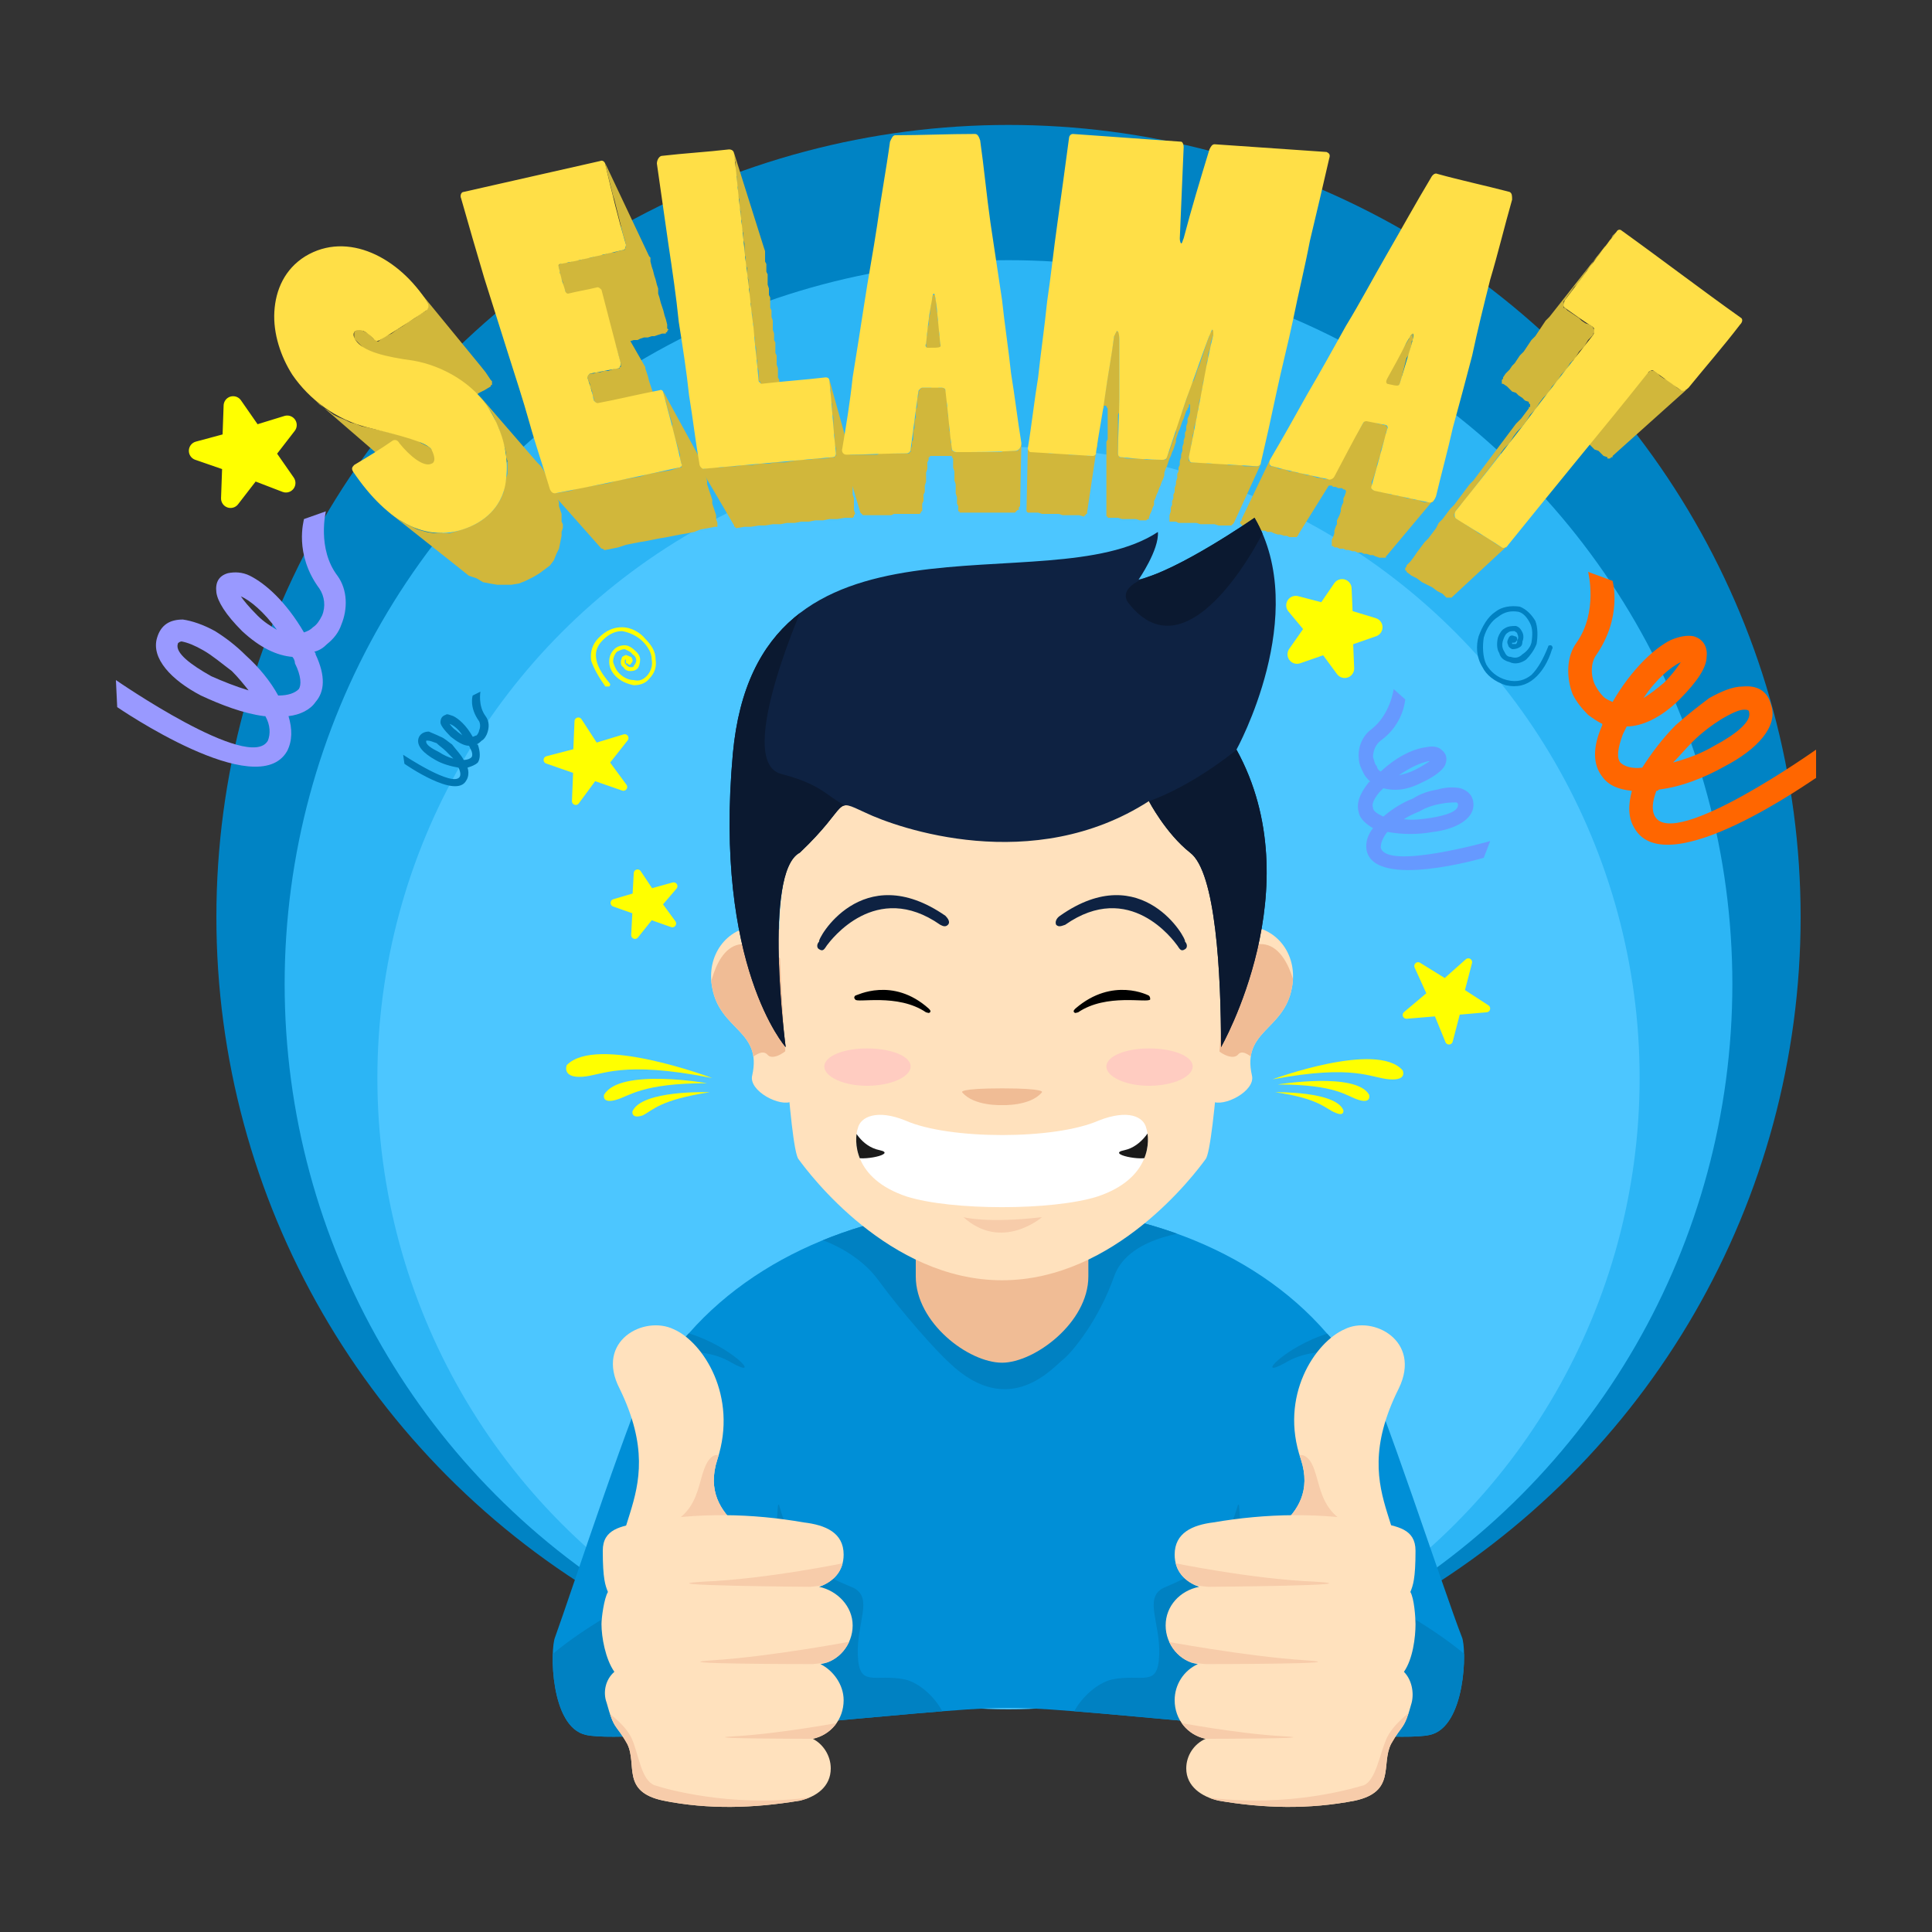 <?xml version="1.0" encoding="UTF-8"?>
<!DOCTYPE svg PUBLIC "-//W3C//DTD SVG 1.1//EN" "http://www.w3.org/Graphics/SVG/1.1/DTD/svg11.dtd">
<!-- Creator: CorelDRAW X7 -->
<svg xmlns="http://www.w3.org/2000/svg" xml:space="preserve" width="1500px" height="1500px" version="1.1" style="shape-rendering:geometricPrecision; text-rendering:geometricPrecision; image-rendering:optimizeQuality; fill-rule:evenodd; clip-rule:evenodd"
viewBox="0 0 1500 1500"
 xmlns:xlink="http://www.w3.org/1999/xlink">
 <rect x="0" y="0" width="1500" height="1500" fill="#333333" stroke="none"/>
 <defs>
  <style type="text/css">
   <![CDATA[
    .str0 {stroke:yellow;stroke-width:14.764;stroke-linecap:round;stroke-linejoin:round}
    .str1 {stroke:yellow;stroke-width:5.906;stroke-linecap:round;stroke-linejoin:round}
    .fil0 {fill:none}
    .fil9 {fill:#0081C2}
    .fil10 {fill:#0081C2}
    .fil1 {fill:#0083C4}
    .fil8 {fill:#008FD7}
    .fil15 {fill:#0B1930}
    .fil14 {fill:#0E2242}
    .fil18 {fill:#1A1A1A}
    .fil2 {fill:#2CB5F5}
    .fil3 {fill:#4CC6FF}
    .fil4 {fill:#D1B73B}
    .fil13 {fill:#F0BC95}
    .fil7 {fill:#F0BC95}
    .fil12 {fill:#F7CCAA}
    .fil28 {fill:#F7CCAA}
    .fil11 {fill:#FFE1BD}
    .fil6 {fill:#FFE1BD}
    .fil25 {fill:yellow}
    .fil17 {fill:white}
    .fil19 {fill:black;fill-rule:nonzero}
    .fil27 {fill:#0077B3;fill-rule:nonzero}
    .fil23 {fill:#0081C2;fill-rule:nonzero}
    .fil16 {fill:#0E2242;fill-rule:nonzero}
    .fil21 {fill:#6699FF;fill-rule:nonzero}
    .fil24 {fill:#9999FF;fill-rule:nonzero}
    .fil20 {fill:#FF6600;fill-rule:nonzero}
    .fil5 {fill:#FFDF47;fill-rule:nonzero}
    .fil22 {fill:yellow;fill-rule:nonzero}
    .fil26 {fill:#FF99CC;fill-opacity:0.29}
   ]]>
  </style>
      <clipPath id="id0">
       <path d="M968 719c24,1 40,23 35,48 -6,33 -39,33 -31,68 3,12 -22,25 -31,20 -26,-17 -30,-65 -25,-92 5,-26 28,-45 52,-44z"/>
      </clipPath>
      <clipPath id="id1">
       <path d="M588 719c-24,1 -40,23 -35,48 6,33 39,33 31,68 -3,12 22,25 31,20 26,-17 30,-65 25,-92 -4,-26 -28,-45 -52,-44z"/>
      </clipPath>
      <clipPath id="id2">
       <path d="M535 1035c-20,23 -13,3 -27,25 -14,22 -65,178 -77,211 -4,9 -4,70 24,76 35,8 269,-21 324,-21l4 0 4 0c55,0 288,29 323,21 28,-6 29,-67 25,-76 -13,-33 -64,-189 -77,-211 -14,-22 -8,-2 -28,-25 -58,-67 -153,-100 -247,-98 -94,-2 -189,31 -248,98z"/>
      </clipPath>
      <clipPath id="id3">
       <path d="M892 622c0,0 13,25 32,40 20,15 24,94 24,151 0,0 71,-124 12,-231 0,0 58,-105 14,-180 0,0 -59,41 -90,48 0,0 16,-23 15,-37 -86,57 -311,-33 -330,172 -15,165 41,228 41,228 0,0 -18,-136 11,-151 40,-38 25,-43 51,-31 25,12 130,49 220,-9z"/>
      </clipPath>
      <clipPath id="id4">
       <path d="M703 870c-22,-9 -35,-3 -37,6 -3,9 -4,39 38,53 35,11 113,11 148,0 42,-14 41,-44 38,-53 -2,-9 -14,-15 -37,-6 -34,15 -116,15 -150,0z"/>
      </clipPath>
       <clipPath id="id5">
        <path d="M481 1078c-19,-37 19,-57 42,-46 23,10 50,52 34,101 -16,49 42,62 45,79 4,17 -80,82 -110,35 -37,-57 33,-79 -11,-169z"/>
       </clipPath>
       <clipPath id="id6">
        <path d="M498 1182c44,-8 86,-7 126,0 17,2 31,8 31,25l0 0c0,13 -8,21 -19,25 14,3 26,15 26,30l0 0c0,15 -11,28 -25,30 10,5 18,16 18,28l0 0c0,15 -10,27 -24,30 8,4 14,13 14,23l0 0c0,14 -11,22 -24,25 -36,6 -71,7 -106,0 -33,-7 -20,-28 -28,-44 -9,-16 -10,-10 -16,-32 -3,-8 -1,-18 6,-24 -7,-10 -10,-27 -10,-37 0,-5 2,-20 5,-25 -2,-5 -4,-10 -4,-32l0 0c0,-17 14,-19 30,-22z"/>
       </clipPath>
       <clipPath id="id7">
        <path d="M1086 1078c18,-37 -20,-57 -42,-46 -23,10 -51,52 -34,101 16,49 -42,62 -46,79 -3,17 81,82 111,35 36,-57 -34,-79 11,-169z"/>
       </clipPath>
       <clipPath id="id8">
        <path d="M1069 1182c-44,-8 -86,-7 -127,0 -16,2 -30,8 -30,25l0 0c0,13 8,21 19,25 -15,3 -26,15 -26,30l0 0c0,15 11,28 25,30 -11,5 -18,16 -18,28l0 0c0,15 10,27 24,30 -9,4 -15,13 -15,23l0 0c0,14 12,22 25,25 35,6 70,7 106,0 32,-7 20,-28 28,-44 9,-16 10,-10 16,-32 2,-8 0,-18 -6,-24 7,-10 9,-27 9,-37 0,-5 -1,-20 -4,-25 2,-5 4,-10 4,-32l0 0c0,-17 -14,-19 -30,-22z"/>
       </clipPath>
 </defs>
 <g id="Layer_x0020_1">
  <rect class="fil0" width="1500" height="1500"/>
  <g id="_2264102323712">
   <g>
    <g>
     <circle class="fil1" cx="783" cy="712" r="615"/>
     <circle class="fil2" cx="783" cy="764" r="562"/>
     <circle class="fil3" cx="783" cy="837" r="490"/>
    </g>
    <g>
     <g>
      <polygon class="fil4" points="279,267 334,323 333,322 332,321 331,320 331,319 331,318 330,317 331,316 331,315 331,315 332,314 333,314 334,313 336,314 337,314 339,315 341,316 342,318 344,320 345,320 345,321 346,321 346,321 347,321 347,321 348,321 348,321 352,318 356,316 360,313 364,311 368,308 372,305 376,303 381,300 381,300 381,299 382,299 382,298 382,297 382,297 382,296 381,295 377,289 373,284 323,223 327,229 332,235 332,236 332,237 332,238 332,238 332,239 332,240 331,240 331,241 326,244 322,247 317,250 313,253 308,256 304,259 299,261 295,264 294,265 294,265 293,265 293,265 292,264 291,264 291,263 290,263 288,261 286,259 284,258 282,257 281,256 279,256 278,256 276,257 276,257 275,258 275,259 275,260 275,261 275,262 275,263 276,264 277,265 "/>
      <polygon class="fil4" points="245,311 304,362 307,365 310,368 313,370 317,372 321,374 324,376 328,378 332,379 336,380 340,381 344,382 348,383 352,384 356,385 360,386 363,387 366,388 369,389 372,390 374,391 377,392 379,392 381,393 382,394 383,395 334,348 333,347 331,346 329,345 327,344 324,342 321,341 318,340 315,339 311,338 307,337 303,336 299,335 295,334 290,333 286,332 281,331 276,329 272,328 268,326 263,324 259,322 255,319 252,317 248,314 "/>
      <polygon class="fil4" points="320,354 371,401 368,398 365,395 362,392 362,391 361,391 309,343 310,343 310,344 313,348 317,351 "/>
      <polygon class="fil4" points="301,397 354,439 359,443 364,447 370,449 375,452 380,453 386,454 391,454 397,454 403,453 408,451 414,448 419,445 423,442 427,439 430,435 432,430 434,426 435,421 436,416 436,413 437,410 437,407 436,405 436,402 436,399 435,396 434,393 434,390 433,387 432,384 430,381 429,378 428,375 426,372 424,369 422,365 420,362 417,359 372,307 375,311 377,314 380,318 382,321 384,325 385,328 387,332 388,335 389,338 390,342 391,345 392,348 393,352 393,355 394,358 394,361 394,365 394,368 393,371 392,376 391,382 389,387 386,392 383,396 379,400 374,404 369,407 362,410 356,412 349,414 343,414 337,414 331,413 324,411 318,408 312,405 307,401 "/>
      <polygon class="fil4" points="428,382 467,426 468,426 468,426 469,427 469,427 470,427 475,426 480,425 486,423 491,422 496,421 502,420 507,419 512,418 518,417 523,416 528,415 534,414 539,413 544,411 550,410 555,409 556,409 556,409 557,409 557,408 557,408 557,407 557,407 557,406 556,403 556,400 555,397 554,394 553,391 553,388 552,385 551,382 550,379 549,376 549,373 548,370 547,367 546,364 546,361 545,357 545,357 544,357 515,304 515,305 515,305 516,309 517,312 518,316 519,319 520,323 521,326 522,329 522,333 523,336 524,340 525,343 526,346 527,350 528,353 528,356 529,360 529,360 529,361 529,362 529,362 529,363 528,363 528,363 527,363 521,365 515,366 509,367 503,368 497,370 491,371 485,372 479,373 473,375 467,376 461,377 455,378 449,379 443,381 437,382 431,383 430,383 430,383 429,383 429,382 "/>
      <polygon class="fil4" points="439,227 477,288 476,287 476,285 475,283 475,281 474,279 474,277 473,275 473,273 472,271 472,270 472,270 472,269 472,269 472,269 472,269 473,268 473,268 476,268 479,267 481,267 484,266 487,265 489,265 492,264 495,264 497,263 500,262 503,262 506,261 508,261 511,260 514,259 516,259 517,259 517,258 518,258 518,257 518,257 519,256 519,256 518,255 518,252 517,248 516,245 515,241 514,238 513,235 512,231 511,228 511,224 510,221 509,217 508,214 507,210 506,207 505,203 505,200 504,199 470,127 470,128 471,132 472,136 473,140 474,144 475,148 476,152 477,155 478,159 479,163 480,167 481,171 482,175 483,179 484,183 485,186 486,190 486,191 486,192 486,192 485,193 485,193 485,194 484,194 484,194 480,195 477,196 474,196 471,197 468,198 465,198 462,199 459,200 456,200 453,201 450,202 447,202 444,203 441,204 438,204 435,205 434,205 434,205 434,206 434,206 433,206 433,207 433,207 434,208 434,210 435,212 435,215 436,217 437,219 437,222 438,224 439,226 "/>
      <polygon class="fil4" points="462,312 497,363 497,363 497,363 496,361 496,359 495,357 494,355 494,353 493,351 493,349 492,347 492,346 492,346 492,346 492,345 493,345 493,345 493,344 493,344 496,344 498,343 501,343 504,342 506,342 509,341 511,341 514,340 514,340 514,340 515,339 515,339 515,339 515,338 515,338 515,337 514,334 513,331 512,328 512,325 511,321 510,318 509,315 508,312 507,309 507,305 506,302 505,299 504,296 503,292 502,289 501,286 501,285 501,285 466,224 466,224 467,225 468,229 469,232 469,236 470,239 471,243 472,247 473,250 474,254 475,258 476,261 477,265 478,268 479,272 480,275 481,279 482,282 482,283 482,284 482,284 482,285 481,285 481,285 481,286 480,286 478,286 475,287 472,288 469,288 466,289 463,289 461,290 458,290 457,291 457,291 457,291 457,291 456,292 456,292 456,293 456,293 457,296 458,298 458,300 459,302 460,305 460,307 461,309 461,311 462,312 "/>
      <polygon class="fil4" points="590,296 611,350 611,349 611,349 610,347 610,344 610,342 610,340 609,337 609,335 609,333 609,331 608,328 608,326 608,324 608,321 607,319 607,317 607,314 607,312 606,310 606,307 606,305 606,303 605,300 605,298 605,295 604,293 604,291 604,288 604,286 603,283 603,281 603,279 603,276 602,274 602,271 602,269 602,266 601,264 601,261 601,259 600,256 600,254 600,251 600,249 599,246 599,244 599,241 598,239 598,236 598,234 598,231 597,229 597,226 597,224 596,221 596,218 596,216 596,213 595,211 595,208 595,205 594,203 594,200 594,198 594,195 593,192 593,192 570,119 570,120 570,123 571,126 571,128 571,131 571,134 572,137 572,140 572,143 573,146 573,149 573,152 574,155 574,158 574,161 575,164 575,166 575,169 576,172 576,175 576,178 577,181 577,183 577,186 578,189 578,192 578,195 578,197 579,200 579,203 579,206 580,208 580,211 580,214 581,217 581,219 581,222 582,225 582,228 582,230 582,233 583,236 583,238 583,241 584,244 584,246 584,249 585,252 585,254 585,257 585,260 586,262 586,265 586,267 587,270 587,272 587,275 587,278 588,280 588,283 588,285 589,288 589,290 589,293 589,296 590,296 "/>
      <polygon class="fil4" points="543,362 570,408 570,408 570,409 571,409 571,410 572,410 572,410 578,409 583,409 589,408 594,408 600,407 606,407 611,406 617,406 622,405 628,405 633,404 639,404 644,403 650,403 656,402 661,402 662,402 662,402 663,401 663,401 663,401 663,400 664,399 664,399 663,396 663,393 663,390 663,387 662,384 662,380 662,377 662,374 661,371 661,368 661,365 660,362 660,359 660,356 660,352 659,349 659,349 644,295 644,296 644,300 645,303 645,307 645,310 646,314 646,317 646,321 647,324 647,328 647,331 647,335 648,338 648,341 648,345 649,348 649,352 649,352 649,353 649,354 648,354 648,355 647,355 647,355 646,355 640,356 634,356 627,357 621,357 615,358 609,359 602,359 596,360 590,360 584,361 577,361 571,362 565,362 559,363 552,363 546,364 546,364 545,364 545,363 544,363 544,362 "/>
      <polygon class="fil4" points="719,268 726,324 726,324 726,323 726,320 727,317 727,313 728,310 728,306 728,303 729,299 729,296 730,294 730,293 730,292 730,291 731,290 731,290 731,289 731,289 732,289 732,290 732,290 732,291 733,292 733,293 733,294 733,296 733,299 734,303 734,306 735,310 735,313 735,317 736,320 736,323 730,267 730,263 729,259 729,255 729,252 728,248 728,244 727,240 727,236 727,234 727,233 726,232 726,230 726,230 726,229 725,229 725,228 725,229 724,229 724,229 724,230 724,231 723,233 723,234 723,236 722,240 722,244 721,248 721,252 720,255 720,259 719,263 719,267 719,267 "/>
      <polygon class="fil4" points="654,351 668,398 669,399 669,399 670,400 670,400 671,400 674,400 676,400 679,400 681,400 684,400 687,400 689,400 692,400 694,399 697,399 700,399 702,399 705,399 707,399 710,399 712,399 713,399 714,399 714,399 715,398 715,398 715,397 716,397 716,396 716,394 716,391 717,389 717,386 717,384 718,382 718,379 718,377 719,374 719,372 719,369 719,367 720,364 720,362 720,359 721,357 721,356 721,356 721,355 722,355 722,354 722,354 723,354 723,354 725,354 727,354 728,354 730,354 732,354 734,354 735,354 737,354 738,354 738,354 738,354 739,354 739,355 739,355 739,355 740,356 740,358 740,361 740,363 741,366 741,368 741,371 741,373 742,376 742,378 742,381 742,383 743,386 743,388 743,391 744,393 744,396 744,396 744,397 745,397 745,398 745,398 746,398 747,398 747,398 750,398 752,398 755,398 757,398 760,398 762,398 765,398 767,398 770,398 772,398 775,398 778,398 780,398 783,398 785,398 788,398 789,397 789,397 790,396 791,396 791,395 791,394 792,393 793,345 792,346 792,347 792,348 791,349 790,350 789,350 788,350 785,350 783,350 780,350 777,351 774,351 771,351 768,351 765,351 763,351 760,351 757,351 754,351 751,351 748,351 745,351 743,351 742,351 741,351 741,351 740,350 740,350 739,350 739,349 739,348 739,346 738,343 738,340 738,337 737,334 737,332 737,329 737,326 736,323 736,320 736,318 735,315 735,312 735,309 735,306 734,303 734,303 734,302 734,302 733,302 733,301 732,301 732,301 731,301 729,301 727,301 726,301 724,301 722,301 720,301 718,301 716,301 715,301 715,302 715,302 714,302 714,303 714,303 713,304 713,304 713,307 712,310 712,313 712,316 711,318 711,321 711,324 710,327 710,330 710,332 709,335 709,338 709,341 708,343 708,346 707,349 707,349 707,350 707,351 706,351 706,352 705,352 704,352 704,352 701,352 698,352 695,352 692,352 689,352 686,352 683,352 681,353 678,353 675,353 672,353 669,353 666,353 663,353 660,353 657,353 656,353 656,353 655,352 655,352 "/>
      <polygon class="fil4" points="798,348 797,395 797,396 797,396 797,397 797,397 797,397 798,398 798,398 799,398 801,398 804,398 806,398 809,399 812,399 814,399 817,399 820,399 822,399 825,400 828,400 830,400 833,400 835,400 838,400 841,401 841,401 842,401 842,400 843,400 843,400 843,399 844,399 844,398 851,351 851,351 851,352 851,353 850,353 850,353 849,354 849,354 848,354 845,354 842,353 839,353 836,353 833,353 830,353 827,352 824,352 821,352 818,352 815,352 812,351 809,351 806,351 803,351 800,351 800,351 800,350 799,350 799,350 799,349 799,349 798,348 "/>
      <polygon class="fil4" points="865,261 856,318 856,317 857,317 857,316 857,315 857,315 858,315 858,315 858,315 858,315 859,315 859,315 859,316 859,316 860,317 860,319 860,320 860,323 860,326 860,328 860,331 860,333 860,336 860,338 860,341 859,343 859,346 859,348 859,351 859,353 859,356 859,358 859,361 859,363 859,365 859,368 859,370 859,373 859,375 859,377 859,380 859,382 859,385 859,387 859,389 859,392 859,394 859,397 859,399 859,400 859,400 859,401 859,401 860,401 860,402 861,402 861,402 865,402 868,402 871,403 875,403 878,403 882,403 885,404 889,404 889,404 890,404 890,404 891,403 891,403 892,403 892,402 892,402 893,399 894,397 895,394 896,392 896,389 897,387 898,384 899,382 900,379 901,377 902,374 903,372 904,369 904,367 905,364 906,362 907,359 908,356 909,354 910,351 911,349 912,346 913,343 913,341 914,338 915,335 916,333 917,330 918,327 919,325 920,322 921,319 922,318 922,317 923,316 923,315 923,314 923,314 924,314 924,314 924,314 924,314 924,314 924,315 924,315 924,316 924,316 924,317 924,320 923,323 922,325 922,328 921,331 921,334 920,336 920,339 919,342 919,344 918,347 918,350 917,353 917,355 916,358 916,361 915,363 915,366 914,368 914,371 913,374 913,376 912,379 912,382 911,384 911,387 910,389 910,392 909,394 909,397 908,400 908,402 908,403 908,403 908,404 908,404 908,405 909,405 909,405 910,405 913,405 915,406 918,406 921,406 924,406 926,406 929,406 932,407 935,407 938,407 940,407 943,407 946,408 949,408 952,408 954,408 955,408 955,408 956,408 956,408 957,407 957,407 958,406 979,360 979,361 978,361 978,361 977,362 977,362 976,362 976,362 972,362 969,362 966,362 963,361 960,361 957,361 954,361 950,360 947,360 944,360 941,360 938,360 935,359 932,359 929,359 925,359 925,359 924,359 924,358 923,358 923,357 923,357 923,356 923,355 924,353 924,350 925,347 925,344 926,341 926,338 927,335 927,332 928,329 929,326 929,324 930,321 930,318 931,315 931,312 932,309 933,306 933,303 934,300 934,297 935,294 936,291 936,288 937,285 937,281 938,278 938,275 939,272 940,269 940,266 941,263 942,260 942,259 942,258 942,258 942,257 942,257 942,257 942,256 941,256 941,256 941,257 941,257 940,258 940,258 939,259 939,261 938,263 937,266 936,269 935,272 934,275 933,278 932,281 931,284 930,286 929,289 928,292 927,295 925,298 924,301 923,304 922,307 921,310 920,313 919,316 918,319 917,321 916,324 915,327 914,330 913,333 913,336 912,338 911,341 910,344 909,347 908,350 907,352 906,355 905,356 905,356 905,357 904,357 904,357 903,357 903,357 902,357 898,357 894,357 890,357 886,356 882,356 879,356 875,356 871,355 870,355 870,355 869,355 869,354 869,354 868,353 868,353 868,352 868,349 868,347 868,344 868,341 868,339 868,336 868,333 868,330 868,328 868,325 868,322 869,320 869,317 869,314 869,311 869,309 869,306 869,303 869,300 869,298 869,295 869,292 869,289 869,286 869,284 869,281 869,278 869,275 869,272 869,269 869,267 869,264 869,262 869,260 869,259 869,258 868,258 868,257 868,257 867,257 867,257 867,257 866,258 866,258 866,259 866,259 865,260 "/>
      <polygon class="fil4" points="860,296 851,349 852,346 852,344 861,290 860,293 "/>
      <polygon class="fil4" points="1094,263 1059,320 1060,319 1061,318 1061,317 1062,317 1062,317 1062,317 1062,317 1063,317 1063,318 1062,319 1062,320 1062,321 1062,322 1061,323 1060,327 1059,330 1058,334 1057,337 1056,340 1056,344 1055,347 1054,350 1053,351 1053,352 1086,299 1087,298 1087,297 1088,294 1089,290 1090,286 1091,282 1092,278 1094,275 1095,271 1096,267 1096,265 1097,264 1097,263 1097,262 1097,261 1097,260 1097,260 1097,259 1096,259 1096,260 1096,260 1095,261 1094,262 "/>
      <polygon class="fil4" points="1058,329 1027,379 1028,378 1028,378 1029,377 1029,377 1029,377 1030,377 1030,377 1031,377 1032,377 1034,377 1035,378 1037,378 1039,379 1040,379 1042,379 1043,380 1044,380 1044,380 1044,380 1045,381 1045,381 1045,381 1045,382 1045,382 1044,385 1043,387 1043,390 1042,392 1041,395 1041,397 1040,400 1039,402 1038,404 1038,407 1037,409 1036,412 1036,414 1035,417 1034,419 1034,421 1034,422 1034,423 1034,423 1034,423 1034,424 1035,424 1035,424 1036,425 1038,425 1040,426 1043,426 1045,427 1047,427 1050,428 1052,428 1054,429 1057,429 1059,430 1061,430 1064,431 1066,431 1068,432 1071,433 1073,433 1074,433 1075,433 1076,433 1076,432 1077,431 1113,388 1113,389 1112,390 1111,390 1110,390 1109,390 1106,390 1103,389 1101,388 1098,388 1096,387 1093,387 1090,386 1088,385 1085,385 1083,384 1080,384 1077,383 1075,382 1072,382 1070,381 1067,381 1066,380 1066,380 1065,380 1065,379 1065,379 1065,378 1065,378 1065,377 1065,374 1066,372 1067,369 1068,366 1069,363 1069,361 1070,358 1071,355 1072,353 1072,350 1073,347 1074,344 1075,341 1076,339 1076,336 1077,333 1077,333 1077,332 1077,332 1077,331 1077,331 1076,331 1076,330 1076,330 1074,330 1072,329 1070,329 1068,328 1067,328 1065,328 1063,327 1061,327 1061,327 1060,327 1060,327 1059,327 1059,328 1058,328 1058,329 "/>
      <polygon class="fil4" points="986,357 964,403 964,404 963,405 963,406 963,407 964,407 964,408 965,408 965,408 968,409 970,410 972,410 975,411 977,411 980,412 982,412 984,413 987,413 989,414 992,415 994,415 997,416 999,416 1001,417 1004,417 1004,417 1005,417 1005,417 1006,417 1007,417 1007,416 1008,416 1008,415 1036,370 1035,371 1035,371 1034,372 1034,372 1033,372 1032,372 1032,373 1031,372 1028,372 1026,371 1023,371 1020,370 1018,369 1015,369 1012,368 1009,367 1007,367 1004,366 1001,366 999,365 996,364 993,364 991,363 988,362 987,362 986,362 986,361 986,361 986,360 986,359 986,358 "/>
      <polygon class="fil4" points="1255,180 1203,246 1200,249 1198,252 1196,255 1194,258 1192,261 1189,264 1187,267 1185,270 1183,273 1180,276 1178,279 1176,282 1174,284 1172,287 1169,290 1167,293 1167,294 1167,294 1166,295 1166,296 1166,297 1166,298 1167,298 1167,298 1170,300 1172,302 1174,304 1177,305 1179,307 1182,309 1184,311 1187,312 1187,313 1187,313 1188,314 1188,314 1188,315 1188,316 1187,316 1187,317 1184,321 1181,325 1177,329 1174,333 1171,337 1168,341 1165,345 1162,349 1159,353 1156,357 1153,361 1150,365 1147,369 1144,373 1141,376 1138,380 1135,384 1132,388 1129,392 1126,395 1123,399 1120,403 1117,406 1115,410 1112,414 1109,418 1106,421 1103,425 1100,429 1098,432 1095,436 1092,439 1092,440 1091,441 1091,441 1091,442 1091,443 1092,443 1092,444 1092,444 1096,447 1100,449 1104,452 1108,454 1112,456 1116,459 1120,461 1123,464 1124,464 1125,464 1125,464 1126,464 1127,464 1127,464 1128,463 1170,424 1170,425 1169,425 1168,425 1168,425 1167,425 1166,425 1166,425 1161,422 1157,419 1152,416 1148,414 1144,411 1139,408 1135,405 1131,403 1130,402 1130,402 1129,401 1129,400 1129,400 1129,399 1130,398 1130,397 1133,393 1137,389 1140,385 1143,381 1146,377 1149,373 1152,369 1156,364 1159,360 1162,356 1165,352 1168,348 1172,344 1175,339 1178,335 1182,331 1185,327 1188,322 1192,318 1195,313 1198,309 1202,305 1205,300 1209,296 1212,291 1216,287 1219,282 1223,278 1226,273 1230,269 1233,264 1237,260 1237,259 1238,258 1238,258 1238,257 1238,256 1237,255 1237,255 1237,254 1234,252 1231,251 1228,249 1226,247 1223,245 1220,243 1217,241 1215,239 1214,239 1214,238 1214,237 1214,236 1214,235 1214,234 1214,234 1215,233 1217,230 1220,226 1222,223 1225,220 1227,217 1230,213 1232,210 1235,207 1237,203 1240,200 1242,197 1245,194 1247,190 1250,187 1252,183 "/>
      <polygon class="fil4" points="1279,289 1225,343 1225,343 1226,342 1227,342 1227,342 1228,342 1228,342 1229,342 1231,344 1234,345 1236,347 1238,349 1241,350 1243,352 1245,354 1248,355 1248,356 1249,356 1249,356 1250,356 1251,355 1252,355 1252,354 1310,302 1310,302 1309,303 1308,303 1307,303 1306,303 1306,303 1305,303 1302,301 1300,299 1297,297 1295,295 1292,294 1289,292 1287,290 1284,288 1284,288 1283,288 1282,288 1282,288 1281,288 1280,289 "/>
     </g>
     <path class="fil5" d="M331 241c2,-1 2,-4 1,-6 -22,-35 -62,-56 -95,-36 -16,10 -23,26 -24,43 -1,17 5,35 14,49 13,19 34,35 59,41 24,6 45,11 49,17 3,6 3,10 0,11 -6,3 -17,-6 -25,-16 -1,-2 -3,-3 -5,-2 -10,7 -20,13 -30,19 -2,2 -2,3 -1,5 27,40 60,59 95,41 15,-8 23,-21 24,-36 2,-16 -2,-35 -13,-53 -12,-20 -36,-34 -59,-38 -22,-3 -39,-7 -45,-16 -2,-3 -2,-6 0,-7 4,-2 8,0 14,6 2,2 3,2 5,1 12,-7 24,-15 36,-23zm96 139c1,2 2,3 4,3 32,-6 64,-13 96,-20 2,0 3,-2 2,-3 -4,-18 -9,-36 -14,-55 0,-1 -1,-3 -3,-2 -16,3 -32,7 -48,10 -1,0 -2,-1 -3,-2 -1,-6 -3,-12 -5,-18 0,-1 1,-2 2,-3 7,-1 15,-3 22,-4 1,0 2,-2 2,-4 -5,-18 -10,-38 -15,-57 -1,-1 -2,-2 -3,-2 -8,2 -15,3 -23,5 -1,0 -2,-1 -2,-2 -2,-6 -4,-12 -5,-18 -1,-2 0,-3 1,-3 16,-3 32,-7 49,-11 1,0 2,-2 2,-4 -6,-20 -11,-41 -16,-62 0,-2 -2,-4 -4,-3 -35,8 -71,16 -106,24 -2,0 -3,3 -2,5 6,21 12,42 18,62 6,19 12,38 18,57 6,19 12,37 17,55 5,18 11,35 16,52zm164 -82c0,0 -1,-1 -2,-2 -1,-14 -3,-28 -4,-42 -2,-14 -3,-28 -5,-43 -2,-14 -3,-29 -5,-45 -2,-15 -3,-31 -5,-46 0,-3 -2,-4 -4,-4 -17,2 -35,3 -52,5 -2,0 -4,3 -4,6 3,21 6,42 9,63 3,20 6,40 8,60 3,19 6,38 8,57 3,18 5,36 8,53 0,2 2,4 3,4 33,-3 67,-6 100,-9 2,0 3,-1 3,-3 -2,-18 -3,-37 -5,-56 0,-2 -1,-3 -3,-3 -17,2 -33,3 -50,5zm104 -193c-2,0 -3,3 -4,5 -3,22 -7,43 -10,65 -3,20 -7,41 -10,61 -3,19 -6,39 -9,57 -2,19 -5,37 -8,55 -1,3 1,5 3,5 16,0 31,-1 47,-1 1,0 3,-1 3,-3 2,-15 4,-30 6,-45 0,-1 2,-3 3,-3 5,0 10,0 15,0 2,0 3,1 3,2 2,16 3,31 5,45 0,2 2,3 4,3 15,0 30,0 45,-1 3,0 5,-3 5,-6 -3,-18 -5,-36 -8,-54 -2,-19 -5,-38 -7,-57 -3,-20 -6,-40 -9,-60 -3,-21 -5,-43 -8,-64 -1,-3 -2,-5 -4,-5 -21,0 -42,1 -62,1zm35 162c1,3 0,3 -10,3 -1,0 -2,-2 -1,-3 1,-10 2,-21 4,-31 1,-5 1,-8 2,-8 1,0 1,3 2,8 1,10 2,21 3,31zm118 87c2,0 3,-1 3,-3 2,-15 5,-29 7,-44 2,-15 5,-30 7,-46 1,-2 2,-4 2,-4 1,0 2,1 2,7 0,15 0,30 0,45 0,14 -1,29 -1,43 0,2 1,3 3,3 10,1 21,2 31,2 2,0 3,0 4,-2 5,-15 10,-30 15,-45 6,-16 11,-31 17,-47 2,-5 3,-7 3,-7 1,0 1,1 1,4 -4,16 -7,33 -10,49 -3,16 -6,31 -9,46 0,2 1,4 2,4 17,1 34,2 51,3 1,0 3,-1 3,-3 4,-17 8,-35 12,-54 4,-19 9,-38 13,-57 4,-20 9,-40 13,-61 5,-21 10,-42 15,-64 1,-3 0,-4 -2,-5 -29,-2 -58,-4 -87,-6 -2,0 -3,2 -4,4 -7,23 -14,46 -20,69 -1,2 -1,4 -2,4 0,0 -1,-1 -1,-4 1,-23 2,-47 3,-71 0,-2 -1,-4 -2,-4 -28,-2 -56,-4 -84,-6 -2,0 -3,2 -3,3 -3,23 -6,44 -9,66 -3,21 -5,41 -8,61 -2,20 -5,40 -7,59 -3,18 -5,37 -8,55 0,1 1,3 2,3 16,1 32,2 48,3zm268 -219c-2,-1 -4,1 -5,3 -12,20 -23,40 -34,59 -11,19 -21,38 -32,56 -10,18 -20,36 -30,53 -10,18 -19,34 -29,51 -1,3 0,5 2,5 14,4 29,7 43,10 1,1 4,0 5,-2 7,-13 14,-27 22,-41 1,-2 2,-2 3,-2 5,1 10,2 15,3 1,0 2,2 1,3 -4,15 -8,30 -12,44 -1,2 0,3 2,4 14,3 28,6 42,9 3,1 5,-2 6,-5 4,-17 9,-35 13,-53 5,-18 10,-37 15,-56 4,-19 9,-39 14,-59 6,-20 11,-41 17,-62 0,-3 0,-5 -2,-6 -19,-5 -38,-9 -56,-14zm-29 162c-1,3 -1,3 -10,1 -1,-1 -1,-2 0,-4 5,-9 10,-18 15,-28 3,-5 4,-7 5,-7 1,1 0,4 -1,8 -3,10 -6,20 -9,30zm79 128c1,1 4,0 5,-2 17,-21 34,-42 52,-64 18,-22 37,-45 56,-69 1,-2 4,-3 5,-2 7,5 14,10 21,15 2,1 4,0 6,-2 13,-16 27,-32 40,-49 2,-2 2,-4 1,-5 -31,-22 -61,-45 -93,-68 -1,-1 -3,-1 -4,1 -14,18 -27,36 -40,53 -1,2 -2,5 0,6 7,5 14,10 22,15 1,1 1,4 0,6 -19,24 -38,48 -55,71 -18,23 -35,45 -52,66 -1,2 -1,5 1,6 11,7 23,14 35,22z"/>
     <path class="fil6" d="M968 719c24,1 40,23 35,48 -6,33 -39,33 -31,68 3,12 -22,25 -31,20 -26,-17 -30,-65 -25,-92 5,-26 28,-45 52,-44z"/>
     <g style="clip-path:url(#id0)">
      <g>
       <path id="1" class="fil7" d="M1008 779c0,0 -5,-47 -30,-46 -25,2 -45,22 -47,49 -2,26 23,44 30,37 6,-8 19,13 29,12 11,-2 19,-52 18,-52z"/>
      </g>
     </g>
     <path class="fil0" d="M968 719c24,1 40,23 35,48 -6,33 -39,33 -31,68 3,12 -22,25 -31,20 -26,-17 -30,-65 -25,-92 5,-26 28,-45 52,-44z"/>
     <path class="fil6" d="M588 719c-24,1 -40,23 -35,48 6,33 39,33 31,68 -3,12 22,25 31,20 26,-17 30,-65 25,-92 -4,-26 -28,-45 -52,-44z"/>
     <g style="clip-path:url(#id1)">
      <g>
       <path id="1" class="fil7" d="M549 779c0,0 4,-47 29,-46 25,2 45,22 47,49 2,26 -23,44 -29,37 -7,-8 -20,13 -30,12 -10,-2 -18,-52 -17,-52z"/>
      </g>
     </g>
     <path class="fil0" d="M588 719c-24,1 -40,23 -35,48 6,33 39,33 31,68 -3,12 22,25 31,20 26,-17 30,-65 25,-92 -4,-26 -28,-45 -52,-44z"/>
     <path class="fil8" d="M535 1035c-20,23 -13,3 -27,25 -14,22 -65,178 -77,211 -4,9 -4,70 24,76 35,8 269,-21 324,-21l4 0 4 0c55,0 288,29 323,21 28,-6 29,-67 25,-76 -13,-33 -64,-189 -77,-211 -14,-22 -8,-2 -28,-25 -58,-67 -153,-100 -247,-98 -94,-2 -189,31 -248,98z"/>
     <g style="clip-path:url(#id2)">
      <g>
       <path id="1" class="fil9" d="M630 960c0,0 33,8 52,34 19,26 45,55 55,64 47,45 81,3 89,-3 7,-6 27,-30 39,-64 12,-34 68,-35 65,-36 -2,-2 -155,-56 -262,-3 0,0 -23,-25 -38,8z"/>
       <path class="fil10" d="M513 1053c0,0 30,-10 55,5 25,14 0,-13 -34,-23 -33,-9 -21,18 -21,18z"/>
       <path class="fil10" d="M405 1323c0,0 -17,-25 98,-86 115,-62 92,98 92,98 0,0 -2,137 -123,80 -121,-57 -67,-92 -67,-92z"/>
       <path class="fil10" d="M604 1169c0,0 -14,169 9,183 23,14 94,-8 114,-7 19,1 -1,-35 -24,-41 -24,-5 -36,7 -37,-19 -1,-25 12,-44 -3,-52 -15,-7 -44,-14 -58,-64 0,-1 -1,-1 -1,0z"/>
       <path class="fil10" d="M1053 1053c0,0 -30,-10 -55,5 -25,14 0,-13 34,-23 33,-9 21,18 21,18z"/>
       <path class="fil10" d="M1161 1323c0,0 17,-25 -98,-86 -115,-62 -92,98 -92,98 0,0 2,137 123,80 121,-57 67,-92 67,-92z"/>
       <path class="fil10" d="M962 1169c0,0 14,169 -9,183 -23,14 -94,-8 -114,-7 -20,1 1,-35 24,-41 24,-5 36,7 37,-19 1,-25 -12,-44 3,-52 15,-7 43,-14 58,-64 0,-1 1,-1 1,0z"/>
      </g>
     </g>
     <path class="fil0" d="M535 1035c-20,23 -13,3 -27,25 -14,22 -65,178 -77,211 -4,9 -4,70 24,76 35,8 269,-21 324,-21l4 0 4 0c55,0 288,29 323,21 28,-6 29,-67 25,-76 -13,-33 -64,-189 -77,-211 -14,-22 -8,-2 -28,-25 -58,-67 -153,-100 -247,-98 -94,-2 -189,31 -248,98z"/>
     <path class="fil7" d="M778 873l0 0c37,0 67,30 67,67l0 51c0,36 -42,67 -67,67 -26,0 -67,-31 -67,-67l0 -51c0,-37 30,-67 67,-67z"/>
     <path class="fil11" d="M778 994c-88,0 -150,-83 -158,-94 -7,-8 -15,-150 -15,-178 0,-104 77,-189 173,-189 96,0 174,85 174,189 0,28 -9,170 -16,178 -8,11 -70,94 -158,94z"/>
     <path class="fil12" d="M748 945c0,0 18,5 61,0 0,0 -31,27 -61,0z"/>
     <path class="fil13" d="M778 858c0,0 22,1 31,-10 0,0 3,-3 -31,-3 -34,0 -31,3 -31,3 9,11 31,10 31,10z"/>
     <path class="fil14" d="M892 622c0,0 13,25 32,40 20,15 24,94 24,151 0,0 71,-124 12,-231 0,0 58,-105 14,-180 0,0 -59,41 -90,48 0,0 16,-23 15,-37 -86,57 -311,-33 -330,172 -15,165 41,228 41,228 0,0 -18,-136 11,-151 40,-38 25,-43 51,-31 25,12 130,49 220,-9z"/>
     <g style="clip-path:url(#id3)">
      <g>
       <path id="1" class="fil15" d="M984 394c0,0 3,2 1,10 -2,7 -61,126 -109,64 0,0 -10,-11 15,-20 25,-10 92,-54 93,-54z"/>
       <path class="fil15" d="M627 462c0,0 -59,130 -20,139 38,10 35,21 59,28 25,6 -20,58 -20,58 0,0 -3,156 -34,137 -32,-18 -76,-106 -58,-155 18,-49 -35,-73 -4,-106 32,-32 -12,-52 77,-101z"/>
       <path class="fil15" d="M891 624l1 -2c0,0 29,-9 67,-39 37,-30 47,99 38,124 -9,24 -29,129 -56,117 -26,-11 -23,-143 -50,-200z"/>
      </g>
     </g>
     <path class="fil0" d="M892 622c0,0 13,25 32,40 20,15 24,94 24,151 0,0 71,-124 12,-231 0,0 58,-105 14,-180 0,0 -59,41 -90,48 0,0 16,-23 15,-37 -86,57 -311,-33 -330,172 -15,165 41,228 41,228 0,0 -18,-136 11,-151 40,-38 25,-43 51,-31 25,12 130,49 220,-9z"/>
     <path class="fil0" d="M639 733c0,0 37,-61 92,-18"/>
     <path class="fil16" d="M642 734c-2,3 -3,5 -6,3 -2,-1 -2,-4 0,-6 -2,-1 33,-65 98,-20 2,2 4,5 2,7 -2,2 -4,1 -6,0 -50,-35 -85,12 -88,16z"/>
     <path class="fil16" d="M914 734c2,3 3,5 6,3 2,-1 2,-4 0,-6 2,-1 -33,-65 -97,-20 -3,2 -4,5 -3,7 2,2 4,1 7,0 50,-35 84,12 87,16z"/>
     <path class="fil17" d="M703 870c-22,-9 -35,-3 -37,6 -3,9 -4,39 38,53 35,11 113,11 148,0 42,-14 41,-44 38,-53 -2,-9 -14,-15 -37,-6 -34,15 -116,15 -150,0z"/>
     <g style="clip-path:url(#id4)">
      <g>
       <path id="1" class="fil18" d="M662 875c0,0 6,15 21,18 14,3 -15,9 -20,5 -4,-3 -10,-14 -1,-23z"/>
       <path class="fil18" d="M894 875c0,0 -7,15 -21,18 -15,3 15,9 19,5 5,-3 11,-14 2,-23z"/>
      </g>
     </g>
     <path class="fil0" d="M703 870c-22,-9 -35,-3 -37,6 -3,9 -4,39 38,53 35,11 113,11 148,0 42,-14 41,-44 38,-53 -2,-9 -14,-15 -37,-6 -34,15 -116,15 -150,0z"/>
     <path class="fil0" d="M681 775c0,0 27,-15 55,9"/>
     <path class="fil19" d="M664 776c-1,-1 -1,-2 0,-3 1,0 29,-15 57,10 1,1 2,2 1,3 -1,1 -2,0 -3,0 -22,-15 -54,-7 -55,-10z"/>
     <path class="fil19" d="M893 776c0,-1 0,-2 -1,-3 0,0 -28,-15 -57,10 -1,1 -2,2 -1,3 1,1 2,0 3,0 22,-15 54,-7 56,-10z"/>
     <path class="fil20" d="M1410 604c-1,0 -116,83 -141,39 -5,-8 -5,-18 -2,-29 -10,-1 -18,-4 -23,-11 -7,-9 -8,-22 0,-40 0,-1 0,-1 0,-1 -4,-2 -7,-4 -11,-7 -5,-5 -9,-10 -12,-16 -5,-13 -5,-29 3,-40 17,-24 9,-55 9,-55l19 7c0,0 8,28 -13,58 -4,6 -4,15 -1,22 2,4 4,7 7,10 2,2 5,3 7,4 15,-26 33,-42 45,-48 7,-3 13,-4 18,-3 7,2 11,8 10,16 0,8 -7,19 -21,33 -14,14 -29,21 -41,21 -1,2 -2,4 -3,6 -4,11 -5,18 -2,22 3,3 9,5 17,4 7,-11 16,-23 26,-33 9,-8 18,-15 26,-21 9,-5 18,-9 26,-9 11,-1 19,3 22,14 6,17 -11,35 -36,48 -16,9 -34,16 -51,18 -1,1 -1,1 -2,1 -3,8 -4,15 -1,20 15,26 125,-52 125,-52l0 22zm-96 -28c-5,5 -10,11 -15,16 11,-3 22,-7 32,-13 17,-9 29,-19 27,-26 0,-2 -2,-2 -4,-2 -4,0 -10,3 -17,7 -8,5 -16,11 -23,18zm-9 -62c-8,4 -19,13 -29,28 5,-3 10,-7 16,-12 7,-7 11,-13 13,-16l0 0z"/>
     <path class="fil21" d="M1152 666c0,0 -85,25 -91,-6 -1,-6 1,-12 5,-17 -5,-3 -10,-7 -11,-12 -2,-7 0,-14 8,-24 0,0 0,0 1,0 -2,-2 -4,-4 -5,-6 -2,-4 -4,-8 -4,-12 -1,-9 3,-18 10,-23 14,-11 17,-30 17,-31l9 8c0,0 -1,19 -19,32 -4,3 -6,8 -6,13 1,2 1,5 3,7 0,1 1,3 3,4 14,-13 27,-18 36,-19 5,-1 9,0 11,2 4,3 5,7 3,12 -2,4 -8,9 -19,14 -12,6 -21,6 -29,4 -1,1 -2,2 -3,3 -5,6 -6,10 -5,12 0,3 4,5 8,7 7,-6 15,-11 23,-14 6,-4 13,-6 19,-7 7,-2 13,-2 18,-1 6,2 10,6 10,13 0,11 -14,19 -32,21 -11,2 -23,2 -34,0 0,0 0,0 -1,0 -3,4 -5,8 -5,12 4,18 85,-5 85,-5l-5 13zm-50 -36c-5,2 -9,4 -12,6 7,1 14,0 21,-1 12,-2 21,-5 21,-10 0,-1 0,-1 -1,-2 -3,0 -7,0 -12,1 -6,1 -12,3 -17,6zm7 -39c-5,1 -13,4 -23,11 4,-1 8,-2 12,-4 6,-3 9,-5 12,-7l-1 0z"/>
     <path class="fil22" d="M486 512c0,0 1,0 1,0 -1,0 -1,0 -1,0 0,0 0,0 0,0 -1,0 -1,1 -1,2l0 0c0,0 0,1 1,2 1,1 2,2 4,2 1,0 2,0 2,-1 1,-1 2,-3 2,-4 0,-2 -1,-4 -3,-5 -1,-2 -4,-3 -6,-4 -2,0 -4,1 -6,2 -2,2 -3,5 -3,8 1,3 2,6 5,9 3,3 7,5 11,5 4,1 7,0 10,-3 3,-3 5,-8 4,-13 0,-5 -3,-10 -7,-14 -4,-4 -10,-7 -16,-8 -5,0 -10,2 -15,7 -5,5 -6,10 -5,15 1,6 5,12 10,18 1,1 1,2 0,3 -1,0 -2,0 -3,0 -5,-7 -9,-14 -11,-20 -1,-7 1,-13 6,-18 6,-6 12,-8 18,-8 7,0 14,4 18,9 5,5 8,10 8,16 1,6 -1,11 -5,15 -3,4 -8,5 -12,5 -5,-1 -10,-3 -14,-7 -3,-3 -5,-7 -5,-11 0,-4 1,-7 4,-10 2,-2 5,-3 8,-3 3,0 6,2 9,5 2,2 3,4 3,6 0,3 -1,6 -2,7 -2,2 -4,2 -6,2 -2,0 -4,-1 -5,-3 -2,-1 -2,-3 -2,-4l0 0 0 0c0,-2 1,-3 1,-4 2,-1 3,-2 4,-1 1,0 2,1 3,1 2,3 1,4 0,5l0 0c-1,2 -2,1 -3,0 -1,0 -1,0 -1,0l0 -1c0,0 0,-1 0,-2z"/>
     <path class="fil23" d="M1175 499c0,0 -1,0 -1,0 0,0 0,0 0,1 0,0 1,0 1,0 0,0 1,0 2,0l0 0c1,-1 1,-2 1,-3 1,-1 1,-3 0,-5 0,-1 -1,-1 -2,-2 -2,0 -4,0 -5,1 -2,1 -3,3 -4,6 -1,3 -1,6 1,9 1,2 2,4 5,4 3,1 6,1 9,-2 3,-2 6,-5 7,-9 1,-6 1,-11 -1,-15 -2,-4 -5,-8 -9,-9 -6,-1 -11,0 -16,4 -5,3 -9,9 -11,16 -1,6 -1,15 2,21 3,5 8,10 16,12 8,2 14,0 19,-4 5,-5 9,-12 13,-22 0,-1 1,-1 2,-1 1,0 2,2 1,3 -3,10 -8,18 -14,23 -6,5 -13,7 -22,5 -9,-3 -15,-8 -18,-14 -5,-8 -5,-17 -3,-24 3,-8 7,-15 13,-19 5,-4 12,-5 19,-4 5,2 9,6 12,11 2,5 2,12 1,18 -2,5 -5,9 -8,12 -4,3 -9,4 -13,2 -4,-1 -7,-3 -8,-7 -2,-3 -2,-8 -1,-12 1,-3 3,-6 5,-7 3,-2 6,-2 9,-2 3,1 4,3 5,5 1,2 1,5 0,7 0,3 -1,4 -3,5l0 0 0 0c-2,1 -4,1 -5,1 -2,-1 -3,-2 -3,-3 -1,-2 -1,-3 0,-5 1,-3 3,-3 5,-2l0 0c2,0 2,2 2,3 0,0 -1,1 -1,1l0 0c0,1 -2,1 -2,1z"/>
     <path class="fil24" d="M91 549c0,0 109,75 132,34 4,-8 4,-17 1,-27 9,-1 17,-5 21,-11 7,-8 8,-20 0,-37 0,-1 0,-1 -1,-2 4,-1 7,-3 10,-6 5,-4 9,-9 11,-15 5,-12 5,-27 -3,-38 -16,-21 -9,-50 -9,-50l-17 6c0,1 -8,27 12,54 4,6 5,14 2,21 -2,4 -4,7 -7,9 -2,2 -4,3 -7,4 -14,-24 -30,-38 -42,-44 -6,-3 -12,-3 -17,-2 -7,2 -10,7 -9,15 1,7 7,17 20,30 14,13 27,19 39,20 1,1 2,3 2,5 5,10 5,17 3,20 -3,3 -8,5 -16,5 -6,-11 -15,-22 -25,-31 -8,-8 -16,-14 -24,-19 -9,-5 -18,-8 -25,-9 -10,0 -17,4 -20,14 -5,16 11,33 34,45 15,7 33,14 49,16 0,0 1,0 1,0 4,7 4,14 2,19 -14,25 -118,-47 -118,-47l1 21zm89 -28c5,5 9,10 13,15 -10,-3 -20,-7 -29,-11 -16,-9 -28,-18 -26,-25 0,-1 2,-2 3,-2 5,1 10,3 17,7 7,4 14,10 22,16zm7 -58c7,3 18,12 28,26 -5,-3 -10,-6 -15,-11 -7,-7 -11,-12 -13,-15l0 0z"/>
     <polygon class="fil25 str0" points="181,315 197,338 223,330 206,352 222,375 196,365 179,387 180,359 154,350 180,343 "/>
     <polygon class="fil25 str1" points="449,560 462,580 485,573 470,592 484,611 461,603 447,622 448,598 425,590 448,584 "/>
     <polygon class="fil25 str0" points="1042,457 1029,476 1006,470 1021,488 1007,508 1030,500 1044,519 1043,495 1066,487 1043,480 "/>
     <polygon class="fil25 str1" points="1140,747 1122,763 1101,750 1111,772 1092,788 1116,786 1125,808 1131,785 1154,783 1134,770 "/>
     <path class="fil26" d="M673 814c19,0 34,6 34,14 0,8 -15,15 -34,15 -18,0 -33,-7 -33,-15 0,-8 15,-14 33,-14z"/>
     <path class="fil26" d="M892 814c-18,0 -33,6 -33,14 0,8 15,15 33,15 19,0 34,-7 34,-15 0,-8 -15,-14 -34,-14z"/>
     <path class="fil25" d="M549 841c0,0 -68,-12 -80,9 0,0 -2,7 9,4 11,-3 20,-13 71,-13z"/>
     <path class="fil25" d="M553 837c0,0 -90,-34 -113,-10 0,0 -4,10 12,9 16,-1 30,-13 101,1z"/>
     <path class="fil25" d="M551 848c0,0 -53,-2 -60,15 0,0 -1,6 8,3 8,-4 13,-12 52,-18z"/>
     <path class="fil25" d="M992 842c0,0 61,-10 71,8 0,0 2,7 -8,4 -10,-3 -17,-12 -63,-12z"/>
     <path class="fil25" d="M988 838c0,0 81,-30 101,-7 0,0 4,8 -10,7 -15,-1 -27,-12 -91,0z"/>
     <path class="fil25" d="M990 848c0,0 47,-1 53,14 0,0 1,5 -6,2 -8,-3 -12,-11 -47,-16z"/>
     <polygon class="fil25 str1" points="495,678 505,693 523,688 511,702 522,717 505,711 493,726 494,707 477,701 494,696 "/>
     <path class="fil27" d="M314 593c0,0 40,28 48,13 2,-3 2,-7 1,-10 3,-1 6,-2 8,-4 2,-3 2,-8 0,-14 -1,0 -1,0 -1,0 2,-1 3,-2 4,-3 2,-1 3,-3 4,-5 2,-5 2,-10 -1,-14 -6,-8 -4,-19 -4,-19l-6 3c0,0 -3,9 5,20 1,2 1,5 0,7 0,1 -1,3 -2,4 -1,0 -2,1 -3,1 -5,-9 -11,-14 -15,-16 -3,-1 -5,-2 -6,-1 -3,1 -4,3 -4,6 0,2 3,6 8,11 5,4 10,7 14,7 0,0 1,1 1,2 2,3 2,6 1,7 -1,1 -3,2 -6,2 -2,-4 -6,-8 -9,-12 -3,-2 -6,-5 -9,-6 -4,-2 -7,-3 -9,-4 -4,0 -7,2 -8,5 -2,6 4,12 13,17 5,3 12,5 18,6 0,0 0,0 0,0 1,2 2,5 1,7 -5,9 -44,-17 -44,-17l1 7zm32 -10c2,2 4,4 6,6 -4,-1 -8,-3 -11,-5 -6,-3 -11,-6 -10,-9 0,0 1,0 1,0 2,0 4,1 7,2 2,2 5,4 7,6zm3 -21c3,1 7,4 10,9 -1,-1 -3,-2 -5,-4 -3,-2 -4,-4 -5,-5l0 0z"/>
     <g>
      <path class="fil6" d="M481 1078c-19,-37 19,-57 42,-46 23,10 50,52 34,101 -16,49 42,62 45,79 4,17 -80,82 -110,35 -37,-57 33,-79 -11,-169z"/>
      <g style="clip-path:url(#id5)">
       <g>
        <path id="1" class="fil7" d="M653 1220c0,0 -36,8 -69,10 -32,2 55,2 55,2 0,0 35,-2 14,-12z"/>
        <path class="fil7" d="M653 1281c0,0 -36,7 -69,9 -33,2 55,2 55,2 0,0 35,-2 14,-11z"/>
        <path class="fil7" d="M647 1341c0,0 -30,6 -57,7 -28,2 46,2 46,2 0,0 29,-1 11,-9z"/>
        <path class="fil28" d="M575 1156l-6 -8c0,0 -8,-29 -19,-14 -11,16 -2,51 -57,56 -55,4 78,18 90,-1 12,-19 -7,-33 -8,-33z"/>
       </g>
      </g>
      <path class="fil0" d="M481 1078c-19,-37 19,-57 42,-46 23,10 50,52 34,101 -16,49 42,62 45,79 4,17 -80,82 -110,35 -37,-57 33,-79 -11,-169z"/>
      <path class="fil6" d="M498 1182c44,-8 86,-7 126,0 17,2 31,8 31,25l0 0c0,13 -8,21 -19,25 14,3 26,15 26,30l0 0c0,15 -11,28 -25,30 10,5 18,16 18,28l0 0c0,15 -10,27 -24,30 8,4 14,13 14,23l0 0c0,14 -11,22 -24,25 -36,6 -71,7 -106,0 -33,-7 -20,-28 -28,-44 -9,-16 -10,-10 -16,-32 -3,-8 -1,-18 6,-24 -7,-10 -10,-27 -10,-37 0,-5 2,-20 5,-25 -2,-5 -4,-10 -4,-32l0 0c0,-17 14,-19 30,-22z"/>
      <g style="clip-path:url(#id6)">
       <g>
        <path id="1" class="fil28" d="M658 1213c0,0 -62,13 -112,15 -49,3 83,4 83,4 0,0 60,-5 29,-19z"/>
        <path class="fil28" d="M663 1274c0,0 -63,12 -109,15 -46,3 77,3 77,3 0,0 61,-5 32,-18z"/>
        <path class="fil28" d="M654 1337c0,0 -48,9 -83,11 -36,2 60,2 60,2 0,0 45,-2 23,-13z"/>
        <path class="fil28" d="M467 1326c0,0 19,12 24,25 5,12 7,31 17,35 9,3 58,17 117,10 60,-7 -38,24 -61,16 -22,-8 -65,5 -75,-11 -10,-16 -22,-75 -22,-75z"/>
       </g>
      </g>
      <path class="fil0" d="M498 1182c44,-8 86,-7 126,0 17,2 31,8 31,25l0 0c0,13 -8,21 -19,25 14,3 26,15 26,30l0 0c0,15 -11,28 -25,30 10,5 18,16 18,28l0 0c0,15 -10,27 -24,30 8,4 14,13 14,23l0 0c0,14 -11,22 -24,25 -36,6 -71,7 -106,0 -33,-7 -20,-28 -28,-44 -9,-16 -10,-10 -16,-32 -3,-8 -1,-18 6,-24 -7,-10 -10,-27 -10,-37 0,-5 2,-20 5,-25 -2,-5 -4,-10 -4,-32l0 0c0,-17 14,-19 30,-22z"/>
     </g>
     <g>
      <path class="fil6" d="M1086 1078c18,-37 -20,-57 -42,-46 -23,10 -51,52 -34,101 16,49 -42,62 -46,79 -3,17 81,82 111,35 36,-57 -34,-79 11,-169z"/>
      <g style="clip-path:url(#id7)">
       <g>
        <path id="1" class="fil7" d="M914 1220c0,0 36,8 68,10 33,2 -55,2 -55,2 0,0 -34,-2 -13,-12z"/>
        <path class="fil7" d="M914 1281c0,0 36,7 69,9 32,2 -56,2 -56,2 0,0 -34,-2 -13,-11z"/>
        <path class="fil7" d="M919 1341c0,0 31,6 58,7 28,2 -46,2 -46,2 0,0 -29,-1 -12,-9z"/>
        <path class="fil28" d="M991 1156l7 -8c0,0 7,-29 19,-14 11,16 2,51 57,56 55,4 -78,18 -90,-1 -12,-19 7,-33 7,-33z"/>
       </g>
      </g>
      <path class="fil0" d="M1086 1078c18,-37 -20,-57 -42,-46 -23,10 -51,52 -34,101 16,49 -42,62 -46,79 -3,17 81,82 111,35 36,-57 -34,-79 11,-169z"/>
      <path class="fil6" d="M1069 1182c-44,-8 -86,-7 -127,0 -16,2 -30,8 -30,25l0 0c0,13 8,21 19,25 -15,3 -26,15 -26,30l0 0c0,15 11,28 25,30 -11,5 -18,16 -18,28l0 0c0,15 10,27 24,30 -9,4 -15,13 -15,23l0 0c0,14 12,22 25,25 35,6 70,7 106,0 32,-7 20,-28 28,-44 9,-16 10,-10 16,-32 2,-8 0,-18 -6,-24 7,-10 9,-27 9,-37 0,-5 -1,-20 -4,-25 2,-5 4,-10 4,-32l0 0c0,-17 -14,-19 -30,-22z"/>
      <g style="clip-path:url(#id8)">
       <g>
        <path id="1" class="fil28" d="M909 1213c0,0 62,13 112,15 49,3 -83,4 -83,4 0,0 -60,-5 -29,-19z"/>
        <path class="fil28" d="M903 1274c0,0 64,12 110,15 46,3 -77,3 -77,3 0,0 -62,-5 -33,-18z"/>
        <path class="fil28" d="M913 1337c0,0 47,9 83,11 36,2 -60,2 -60,2 0,0 -46,-2 -23,-13z"/>
        <path class="fil28" d="M1099 1326c0,0 -18,12 -23,25 -5,12 -8,31 -17,35 -10,3 -58,17 -118,10 -59,-7 39,24 62,16 22,-8 65,5 75,-11 10,-16 22,-75 21,-75z"/>
       </g>
      </g>
      <path class="fil0" d="M1069 1182c-44,-8 -86,-7 -127,0 -16,2 -30,8 -30,25l0 0c0,13 8,21 19,25 -15,3 -26,15 -26,30l0 0c0,15 11,28 25,30 -11,5 -18,16 -18,28l0 0c0,15 10,27 24,30 -9,4 -15,13 -15,23l0 0c0,14 12,22 25,25 35,6 70,7 106,0 32,-7 20,-28 28,-44 9,-16 10,-10 16,-32 2,-8 0,-18 -6,-24 7,-10 9,-27 9,-37 0,-5 -1,-20 -4,-25 2,-5 4,-10 4,-32l0 0c0,-17 -14,-19 -30,-22z"/>
     </g>
    </g>
   </g>
   <rect class="fil0" width="1500" height="1500"/>
  </g>
 </g>
</svg>
